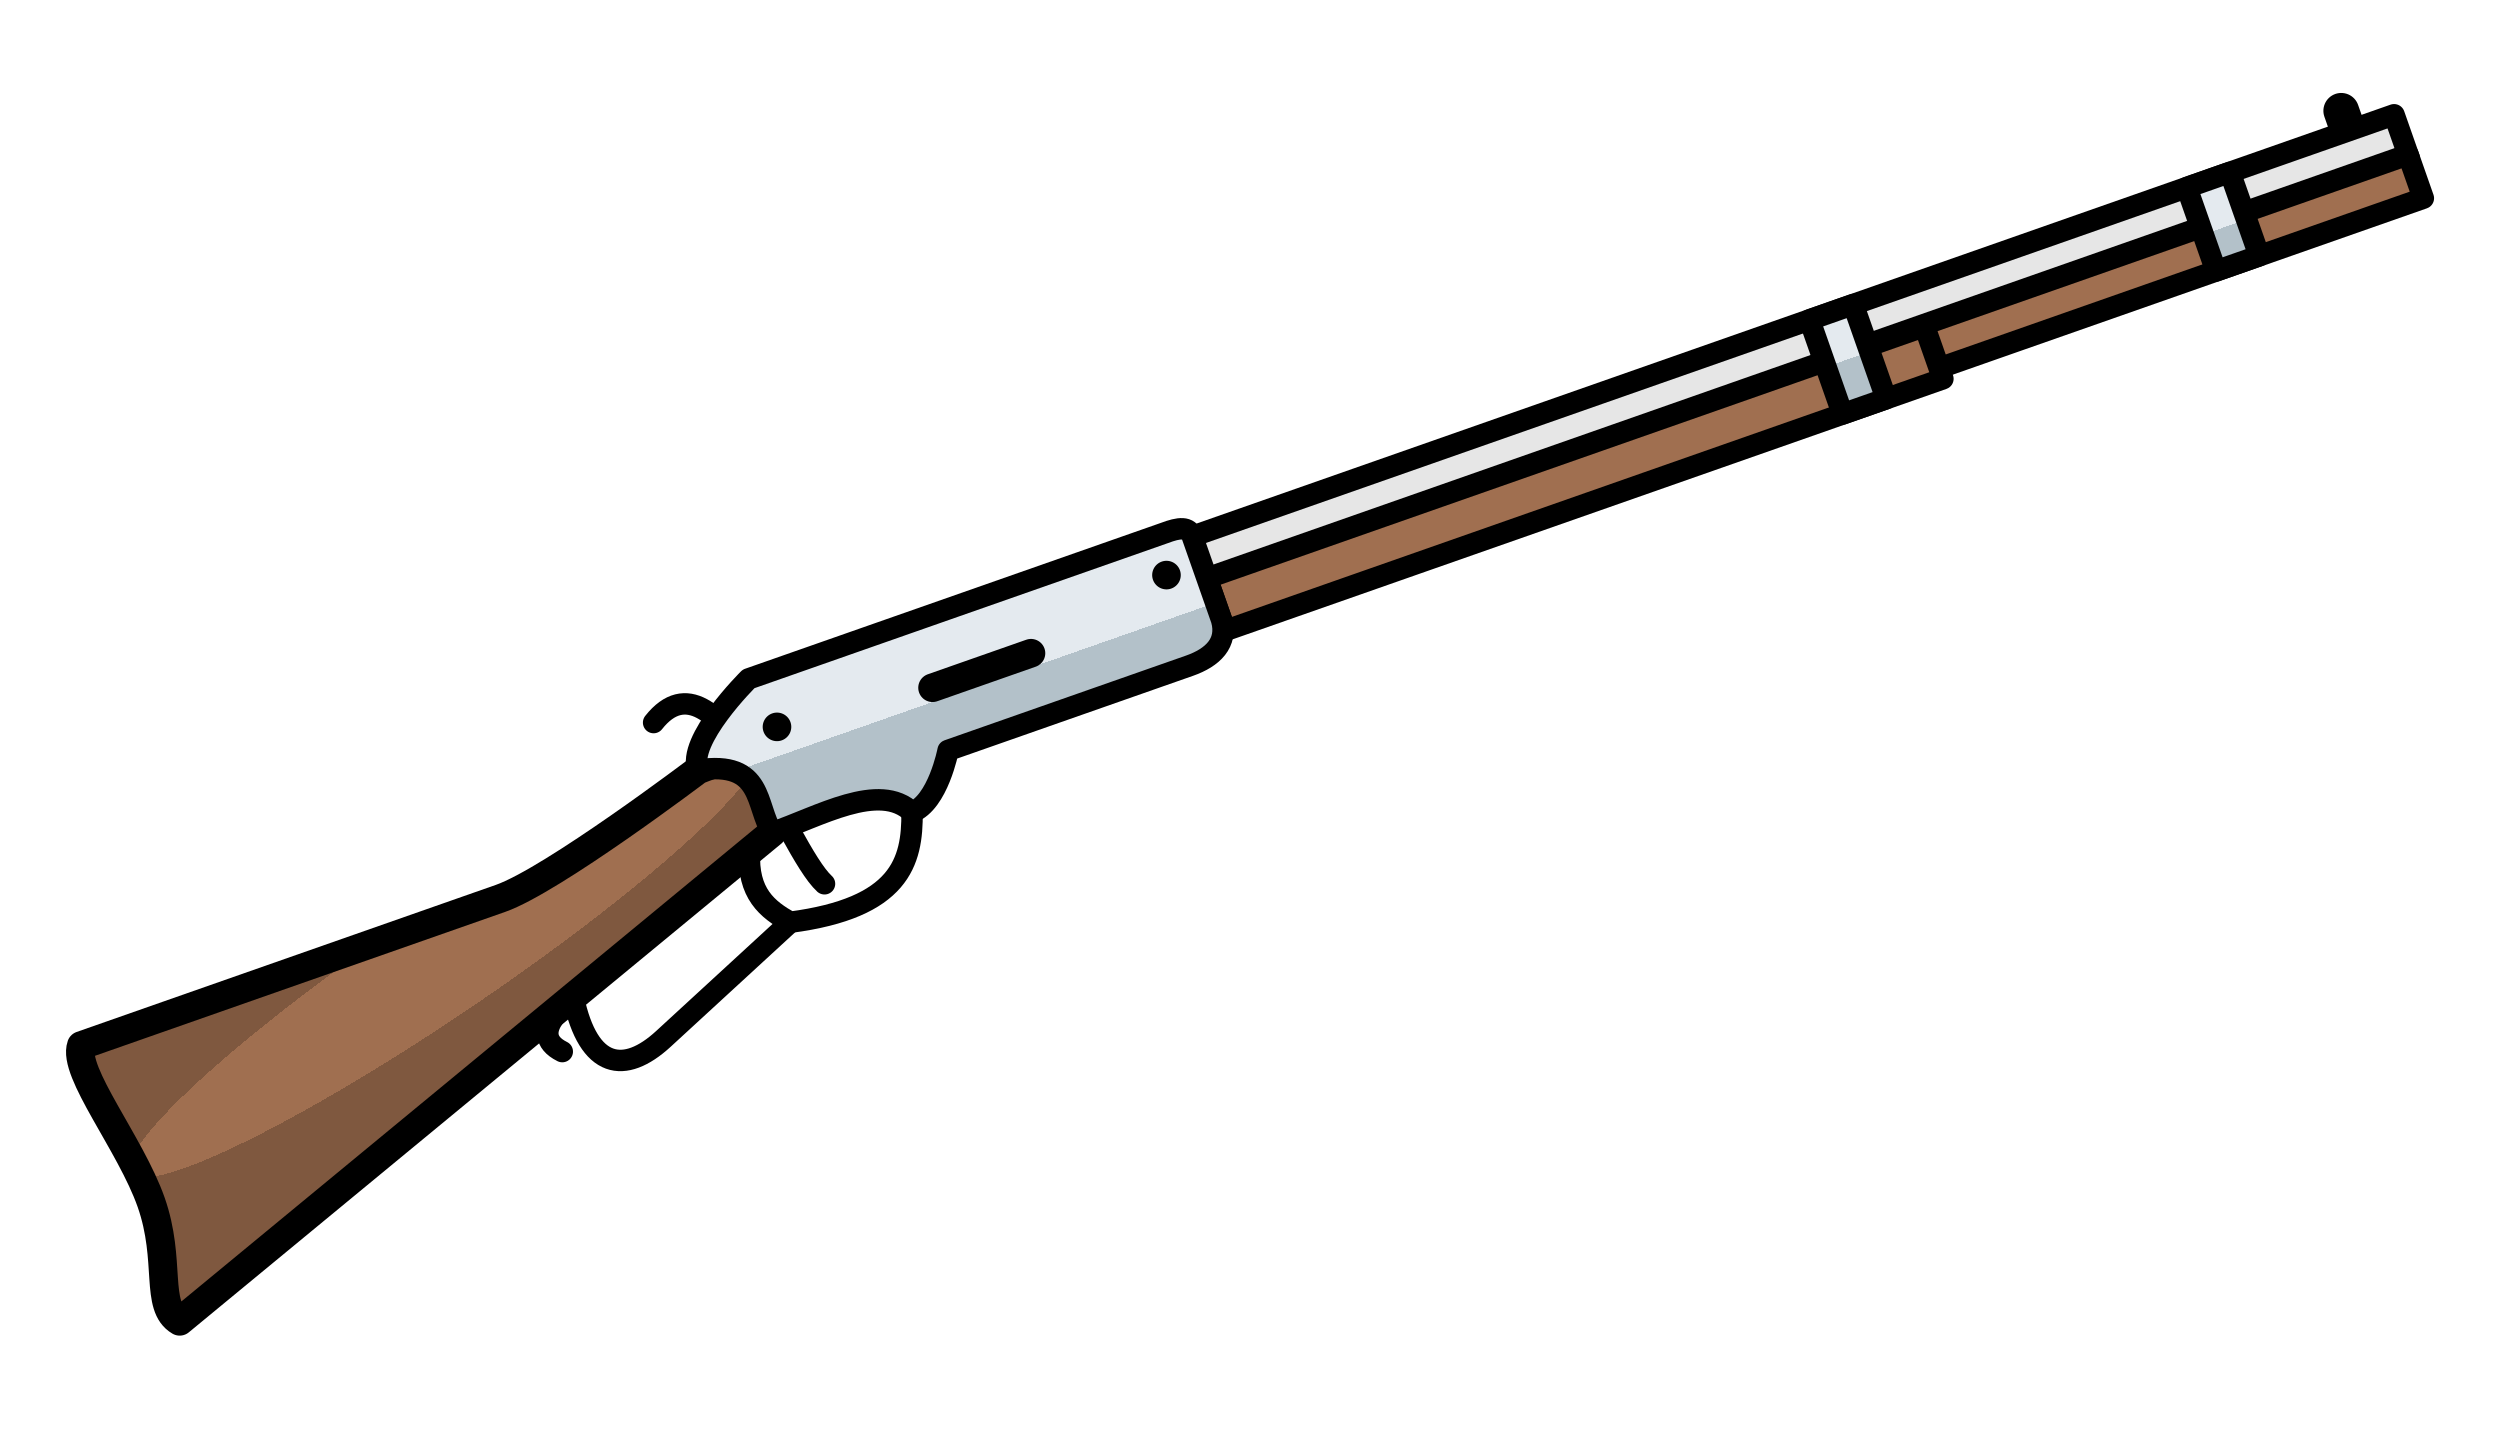 <?xml version="1.0" encoding="UTF-8" standalone="no"?>
<svg
   sodipodi:docname="west-winchester.svg"
   inkscape:version="1.2.2 (732a01da63, 2022-12-09)"
   id="svg3147"
   version="1.1"
   viewBox="0 0 350 200"
   height="200mm"
   width="350mm"
   xmlns:inkscape="http://www.inkscape.org/namespaces/inkscape"
   xmlns:sodipodi="http://sodipodi.sourceforge.net/DTD/sodipodi-0.dtd"
   xmlns:xlink="http://www.w3.org/1999/xlink"
   xmlns="http://www.w3.org/2000/svg"
   xmlns:svg="http://www.w3.org/2000/svg"
   xmlns:rdf="http://www.w3.org/1999/02/22-rdf-syntax-ns#"
   xmlns:cc="http://creativecommons.org/ns#"
   xmlns:dc="http://purl.org/dc/elements/1.1/">
  <defs
     id="defs3141">
    <pattern
       id="carreau-pt"
       patternTransform="translate(-2054.333,1959.279)"
       height="7.611"
       width="8.713"
       patternUnits="userSpaceOnUse">
      <rect
         y="6.2746067e-06"
         x="-2.2737368e-13"
         height="7.611"
         width="8.713"
         id="rect119919"
         style="fill:#800000;fill-opacity:1;stroke:none;stroke-width:1.086;stroke-linecap:round;stroke-linejoin:round;stroke-miterlimit:4;stroke-dasharray:none;stop-color:#000000" />
      <path
         id="path119921"
         d="M 3.075,7.611 V 0"
         style="fill:#800000;stroke:#c11a1a;stroke-width:1.81;stroke-linecap:butt;stroke-linejoin:miter;stroke-miterlimit:4;stroke-dasharray:none;stroke-opacity:1" />
      <path
         id="path119923"
         d="M 1.3287401e-5,4.79 H 8.713"
         style="fill:#c11a1a;fill-opacity:1;stroke:#c11a1a;stroke-width:1.81;stroke-linecap:butt;stroke-linejoin:miter;stroke-miterlimit:4;stroke-dasharray:none;stroke-opacity:1" />
    </pattern>
    <pattern
       id="pattern115842"
       patternTransform="translate(-1862,1832)"
       height="85"
       width="85"
       patternUnits="userSpaceOnUse">
      <rect
         y="0"
         x="3.4178149e-05"
         height="85"
         width="85"
         id="rect104700"
         style="fill:#800000;fill-opacity:1;stroke:none;stroke-width:11.339;stroke-linecap:round;stroke-linejoin:round;stroke-miterlimit:4;stroke-dasharray:none;stop-color:#000000" />
      <path
         id="path104779"
         d="M 30,85 V 1.0187008e-5"
         style="fill:#800000;stroke:#c11a1a;stroke-width:18.898;stroke-linecap:butt;stroke-linejoin:miter;stroke-miterlimit:4;stroke-dasharray:none;stroke-opacity:1" />
      <path
         id="path107256"
         d="M 0,53.5 H 85"
         style="fill:#c11a1a;fill-opacity:1;stroke:#c11a1a;stroke-width:18.898;stroke-linecap:butt;stroke-linejoin:miter;stroke-miterlimit:4;stroke-dasharray:none;stroke-opacity:1" />
    </pattern>
    <radialGradient
       inkscape:collect="always"
       xlink:href="#linearGradient453754"
       id="radialGradient56385"
       cx="1119.656"
       cy="173.651"
       fx="1119.656"
       fy="173.651"
       r="54.214"
       gradientTransform="matrix(1.346,-0.357,0.051,0.192,-392.96,559.015)"
       gradientUnits="userSpaceOnUse" />
    <linearGradient
       id="linearGradient453754"
       inkscape:collect="always">
      <stop
         id="stop453746"
         offset="0"
         style="stop-color:#a06f50;stop-opacity:1" />
      <stop
         style="stop-color:#a06f50;stop-opacity:1"
         offset="0.704"
         id="stop453748" />
      <stop
         style="stop-color:#7f583f;stop-opacity:1"
         offset="0.704"
         id="stop453750" />
      <stop
         id="stop453752"
         offset="1"
         style="stop-color:#7f583f;stop-opacity:1" />
    </linearGradient>
    <linearGradient
       inkscape:collect="always"
       xlink:href="#linearGradient2331"
       id="linearGradient56162"
       x1="1199.096"
       y1="164.046"
       x2="1199.096"
       y2="188.325"
       gradientUnits="userSpaceOnUse" />
    <linearGradient
       inkscape:collect="always"
       id="linearGradient2331">
      <stop
         style="stop-color:#e4eaef;stop-opacity:1"
         offset="0"
         id="stop2323" />
      <stop
         id="stop2325"
         offset="0.707"
         style="stop-color:#e4eaef;stop-opacity:1" />
      <stop
         id="stop2327"
         offset="0.707"
         style="stop-color:#b3c1c9;stop-opacity:1" />
      <stop
         style="stop-color:#b3c1c9;stop-opacity:1"
         offset="1"
         id="stop2329" />
    </linearGradient>
    <linearGradient
       inkscape:collect="always"
       xlink:href="#linearGradient2331"
       id="linearGradient56296"
       x1="1395.233"
       y1="165.316"
       x2="1395.233"
       y2="183.756"
       gradientUnits="userSpaceOnUse" />
    <linearGradient
       inkscape:collect="always"
       xlink:href="#linearGradient2331"
       id="linearGradient56337"
       gradientUnits="userSpaceOnUse"
       x1="1395.233"
       y1="165.316"
       x2="1395.233"
       y2="183.756"
       gradientTransform="translate(-55.898)" />
  </defs>
  <sodipodi:namedview
     inkscape:window-maximized="1"
     inkscape:window-y="-8"
     inkscape:window-x="-8"
     inkscape:window-height="1009"
     inkscape:window-width="1920"
     showgrid="false"
     inkscape:document-rotation="0"
     inkscape:current-layer="layer1"
     inkscape:document-units="mm"
     inkscape:cy="94.285714"
     inkscape:cx="-111.42857"
     inkscape:zoom="0.35"
     inkscape:pageshadow="2"
     inkscape:pageopacity="0.0"
     borderopacity="1.0"
     bordercolor="#666666"
     pagecolor="#ffffff"
     id="base"
     inkscape:showpageshadow="2"
     inkscape:pagecheckerboard="0"
     inkscape:deskcolor="#d1d1d1" />
  <g
     id="layer1"
     inkscape:groupmode="layer"
     inkscape:label="Calque 1">
    <g
       id="g56401"
       transform="rotate(-19.333,421.478,3276.957)"
       style="mix-blend-mode:normal">
      <path
         style="opacity:1;fill:none;fill-opacity:1;stroke:#000000;stroke-width:3;stroke-linecap:round;stroke-linejoin:round;stroke-dasharray:none;stroke-opacity:1"
         d="m 1176.59,200.22 c -3.429,-6.41 -2.881,-36.97 -15.105,-29.218"
         id="path56132"
         sodipodi:nodetypes="cc" />
      <path
         style="mix-blend-mode:normal;fill:none;fill-opacity:1;stroke:#000000;stroke-width:5;stroke-linecap:round;stroke-linejoin:round;stroke-dasharray:none;stroke-opacity:1"
         d="m 1412.784,171.375 v -2.972"
         id="path45306-9"
         sodipodi:nodetypes="cc" />
      <rect
         style="fill:#e6e6e6;fill-opacity:1;stroke:#000000;stroke-width:3;stroke-linecap:round;stroke-linejoin:round;stroke-dasharray:none;stroke-opacity:1"
         id="rect51261"
         width="201.057"
         height="6.456"
         x="1218.525"
         y="171.375" />
      <rect
         style="mix-blend-mode:normal;fill:#a06f50;fill-opacity:1;stroke:#000000;stroke-width:3;stroke-linecap:round;stroke-linejoin:round;stroke-dasharray:none;stroke-opacity:1"
         id="rect51261-0"
         width="86.657"
         height="6.456"
         x="1332.924"
         y="177.301" />
      <rect
         style="mix-blend-mode:normal;fill:#a06f50;fill-opacity:1;stroke:#000000;stroke-width:3;stroke-linecap:round;stroke-linejoin:round;stroke-dasharray:none;stroke-opacity:1"
         id="rect51261-0-2"
         width="106.462"
         height="7.778"
         x="1241.279"
         y="177.566" />
      <path
         style="opacity:1;fill:url(#radialGradient56385);fill-opacity:1;stroke:#000000;stroke-width:4;stroke-linecap:round;stroke-linejoin:round;stroke-dasharray:none;stroke-opacity:1"
         d="m 1071.126,228.138 100.936,-37.105 c 4.264,-7.404 3.692,-12.227 -6.909,-11.703 0,0 -24.323,7.803 -32.045,7.803 h -62.193 c -2.46,3.056 1.959,15.277 1.959,23.954 0,8.676 -4.407,13.909 -1.748,17.051 z"
         id="path55338"
         sodipodi:nodetypes="cccsczc" />
      <path
         style="opacity:1;fill:url(#linearGradient56162);fill-opacity:1;stroke:#000000;stroke-width:3;stroke-linecap:round;stroke-linejoin:round;stroke-dasharray:none;stroke-opacity:1"
         d="m 1241.279,171.375 c 0,-1.5 -1.304,-1.795 -3.571,-1.742 h -61.647 c 0,0 -11.12,5.27 -10.909,9.698 9.227,1.737 5.857,7.411 6.909,11.703 6.783,0.074 16.575,-1.87 19.407,3.795 3.876,-0.074 7.628,-6.502 7.628,-6.502 h 35.82 c 3.429,0 6.139,-1.215 6.363,-4.569 z"
         id="path53131"
         sodipodi:nodetypes="cccccccccc" />
      <path
         style="opacity:1;fill:none;fill-opacity:1;stroke:#000000;stroke-width:4;stroke-linecap:round;stroke-linejoin:round;stroke-dasharray:none;stroke-opacity:1"
         d="m 1199.946,179.33 h 14.609"
         id="path55266" />
      <path
         style="opacity:1;fill:none;fill-opacity:1;stroke:#000000;stroke-width:3;stroke-linecap:round;stroke-linejoin:round;stroke-dasharray:none;stroke-opacity:1"
         d="m 1191.469,194.828 c -2.242,6.614 -6.011,12.071 -21.188,8.886 -2.422,-2.745 -4.36,-5.774 -2.083,-11.26"
         id="path56126"
         sodipodi:nodetypes="ccc" />
      <path
         style="opacity:1;fill:none;fill-opacity:1;stroke:#000000;stroke-width:3;stroke-linecap:round;stroke-linejoin:round;stroke-dasharray:none;stroke-opacity:1"
         d="m 1170.28,203.714 -22.165,9.531 c -6.77,2.911 -11.294,0.545 -9.986,-9.531 0,0 -8.122,2.252 -3.958,6.521"
         id="path56130"
         sodipodi:nodetypes="cscc" />
      <path
         style="color:#000000;mix-blend-mode:normal;fill:#000000;stroke-linecap:round;stroke-linejoin:round;-inkscape-stroke:none"
         d="m 1177.585,175.29 a 2,2 0 0 0 -2,2 2,2 0 0 0 2,2 2,2 0 0 0 2,-2 2,2 0 0 0 -2,-2 z"
         id="path45371-1" />
      <path
         style="color:#000000;mix-blend-mode:normal;fill:#000000;stroke-linecap:round;stroke-linejoin:round;-inkscape-stroke:none"
         d="m 1236.073,173.29 a 2,2 0 0 0 -2,2 2,2 0 0 0 2,2 2,2 0 0 0 2,-2 2,2 0 0 0 -2,-2 z"
         id="path45371-3-9-9" />
      <rect
         style="opacity:1;fill:url(#linearGradient56296);fill-opacity:1;stroke:#000000;stroke-width:3;stroke-linecap:round;stroke-linejoin:round;stroke-dasharray:none;stroke-opacity:1"
         id="rect56288"
         width="6.41"
         height="12.382"
         x="1388.822"
         y="171.375" />
      <rect
         style="mix-blend-mode:normal;fill:url(#linearGradient56337);fill-opacity:1;stroke:#000000;stroke-width:3;stroke-linecap:round;stroke-linejoin:round;stroke-dasharray:none;stroke-opacity:1"
         id="rect56288-2"
         width="6.485"
         height="13.969"
         x="1332.85"
         y="171.375" />
    </g>
  </g>
</svg>
